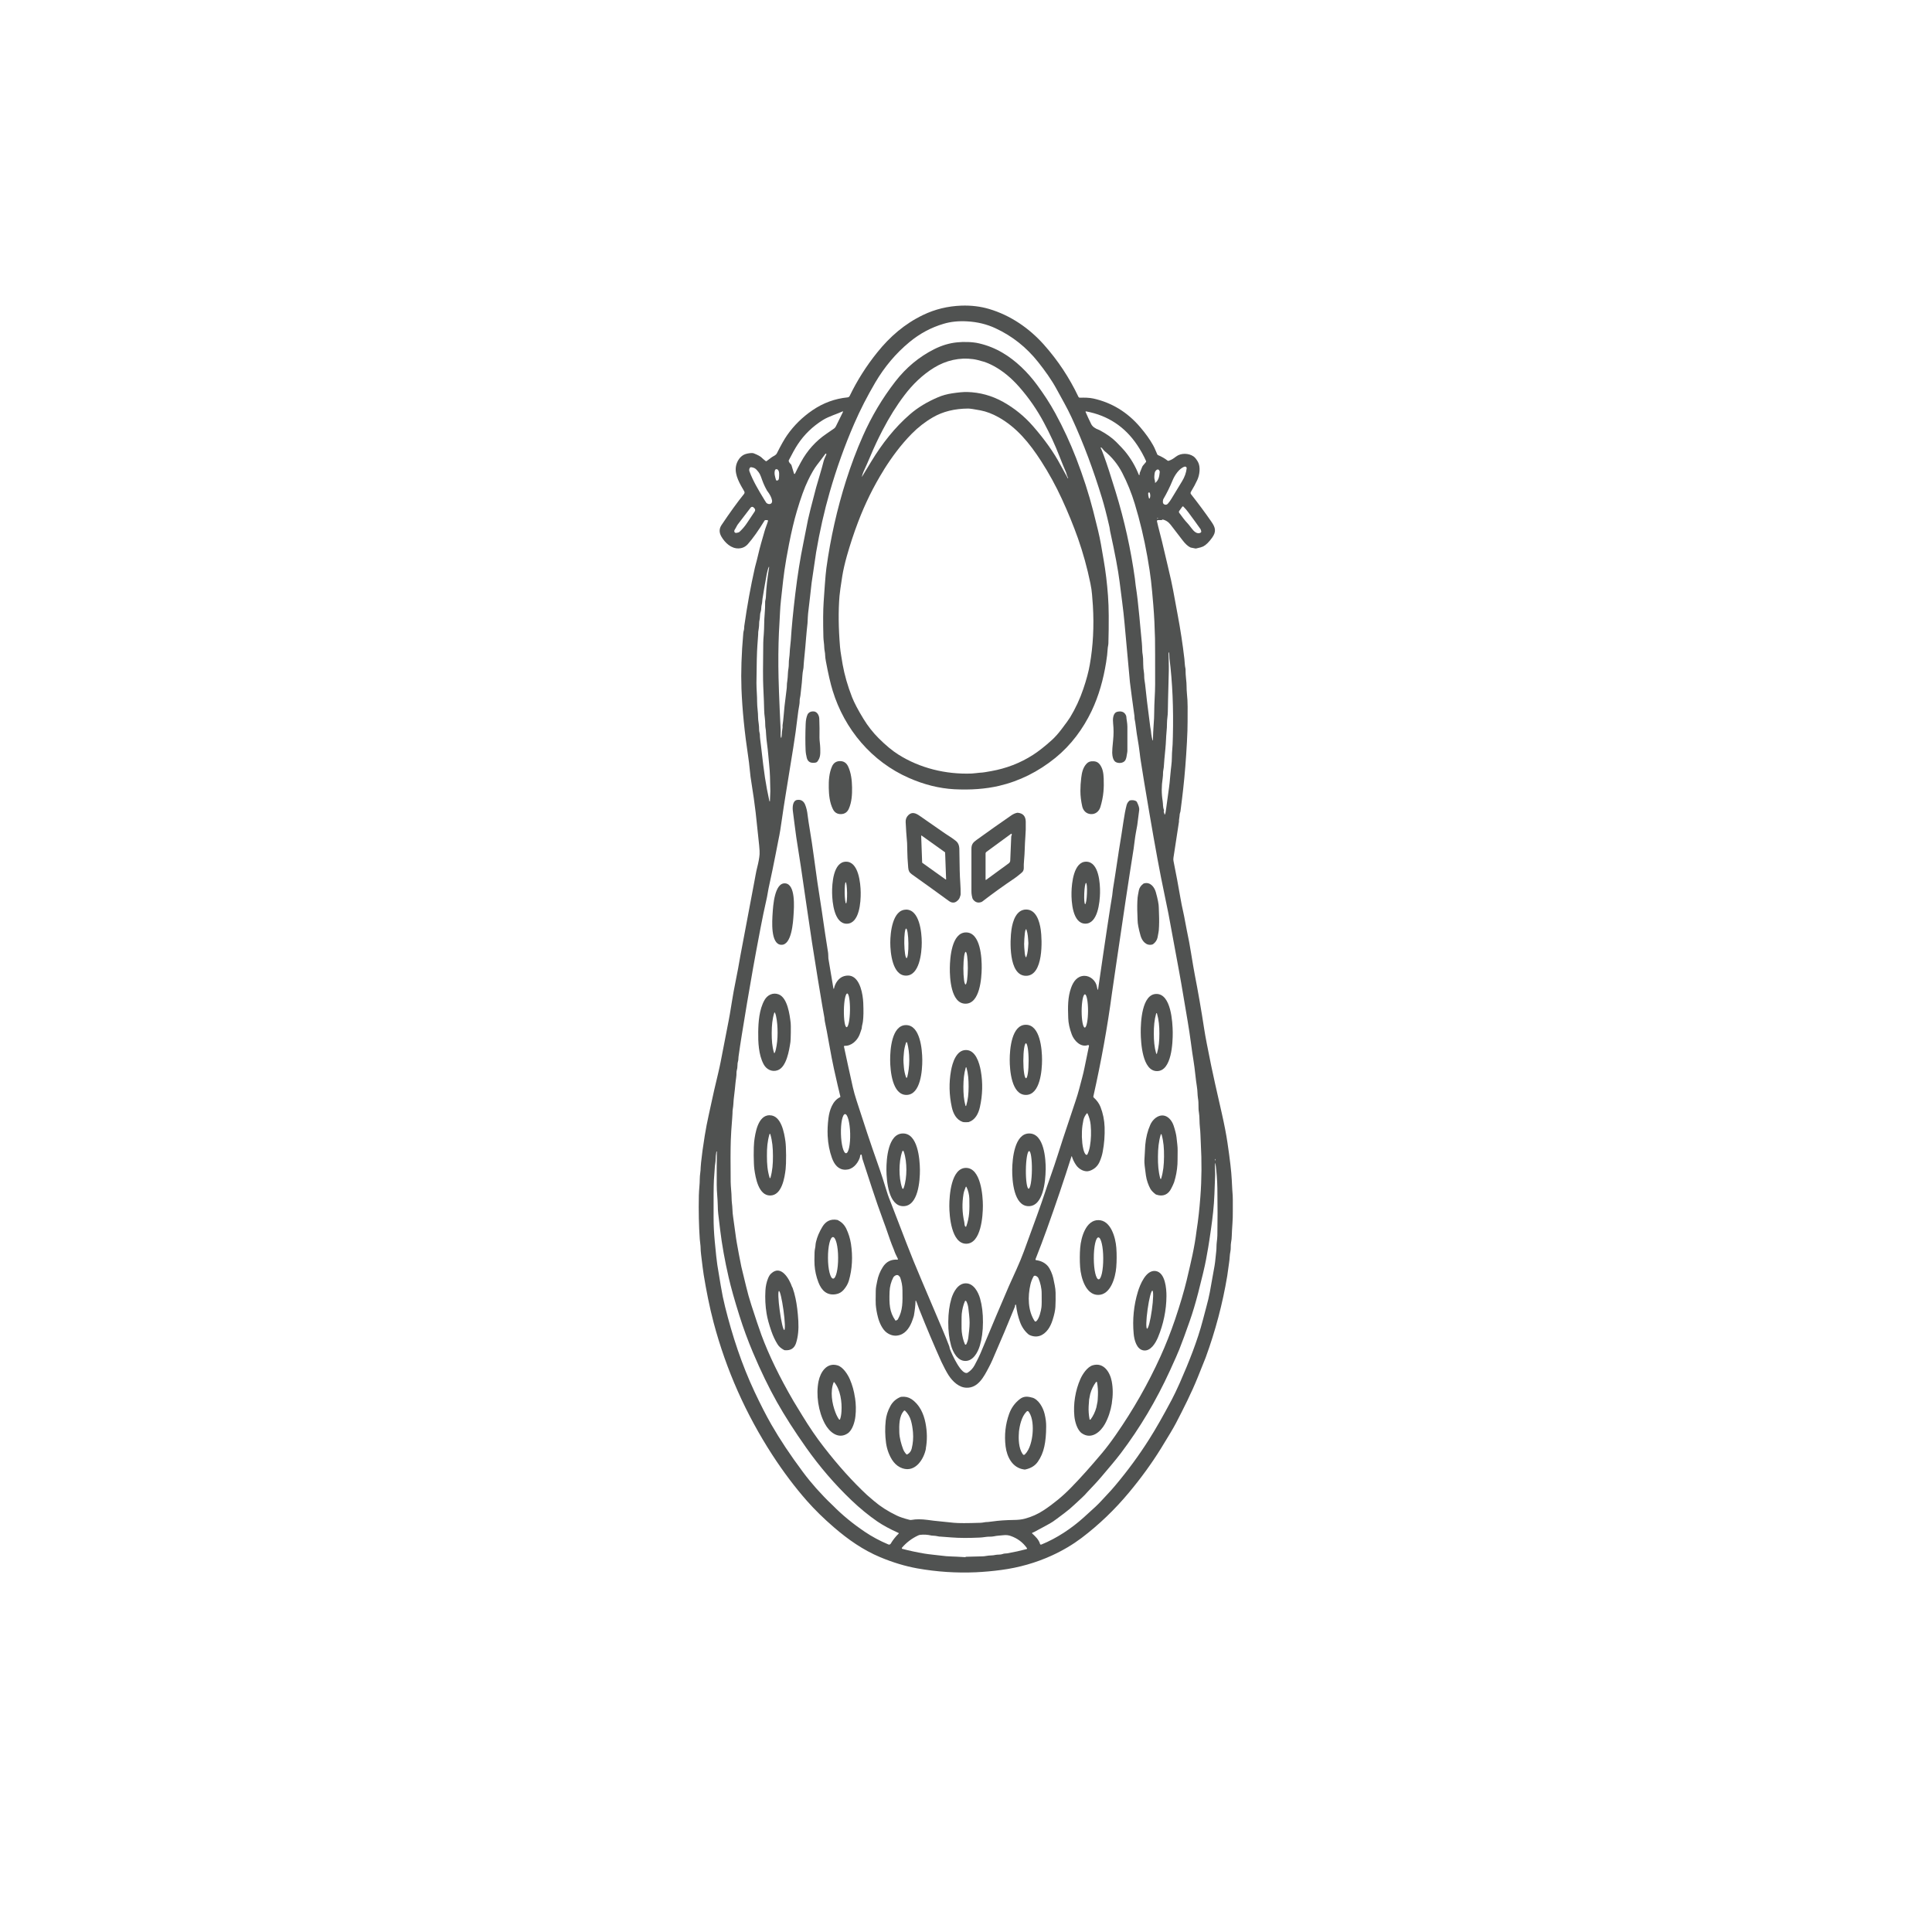<?xml version="1.0" encoding="UTF-8"?>
<svg id="Layer_2" data-name="Layer 2" xmlns="http://www.w3.org/2000/svg" viewBox="0 0 295.22 295.22">
  <defs>
    <style>
      .cls-1 {
        fill: #fff;
      }

      .cls-2 {
        opacity: .7;
      }

      .cls-3 {
        fill: #060807;
      }
    </style>
  </defs>
  <g id="Layer_1-2" data-name="Layer 1">
    <rect class="cls-1" width="295.22" height="295.22"/>
    <g class="cls-2">
      <path class="cls-3" d="M177.65,79.47h-.71c-.08,0-.15.07-.15.15,0,.01,0,.02,0,.03.23,1.05.53,2.09.76,3.05.26,1.11.55,2.32.86,3.64.43,1.78.71,3.08.86,3.9.23,1.26.46,2.48.68,3.68.42,2.24.77,4.5,1.03,6.76.06.52.05.98.16,1.46.02.07.03.15.02.22,0,.33.02.96.08,1.4.11.77.05,1.52.13,2.24.15,1.31.1,2.63.1,4.25,0,.85-.03,1.9-.1,3.15-.14,2.61-.33,4.99-.57,7.14-.1.93-.24,2.05-.41,3.37-.02.19-.12.39-.13.57,0,.22-.13.92-.11.97.01.02.02.04.01.07l-.85,5.55c-.03.17-.02.34.01.51.38,1.87.73,3.74,1.05,5.6.13.75.27,1.47.43,2.15.21.92.37,1.96.56,2.87.26,1.22.47,2.34.63,3.37.25,1.56.45,2.69.58,3.38.5,2.56.99,5.35,1.45,8.36.15,1,.51,2.84,1.06,5.54.23,1.15.78,3.6,1.64,7.37.36,1.6.65,3.07.85,4.43.37,2.49.59,4.37.65,5.63.04.77.07,1.27.08,1.51.06.72.09,1.23.08,1.51,0,.86,0,1.47,0,1.82.03,1.2-.13,2.59-.16,3.74,0,.3-.04.64-.11,1.02-.08.44,0,.92-.1,1.37-.12.52-.09,1.08-.2,1.72-.02.14-.07.47-.14,1-.07.52-.11.85-.14,1-.71,4.26-1.81,8.41-3.3,12.48-.05.13-.44,1.12-1.19,2.97-.96,2.39-2.22,4.88-3.35,7.05-.37.71-1.14,2-2.3,3.88-1.39,2.24-3.01,4.48-4.87,6.71-2.17,2.61-4.58,4.92-7.24,6.94-1.34,1.01-2.85,1.91-4.55,2.69-2.43,1.11-5.02,1.85-7.75,2.21-1.33.18-2.62.29-3.85.35-2.97.13-5.95-.06-8.94-.59-1.84-.33-3.74-.9-5.68-1.71-2.63-1.1-4.91-2.7-7.07-4.56-1.57-1.35-2.93-2.69-4.1-4.01-1.86-2.11-3.63-4.46-5.32-7.06-4.07-6.28-7.06-13.02-8.97-20.21-.64-2.41-1.14-5-1.52-7.32-.08-.49-.21-1.5-.39-3.02-.06-.47-.08-.81-.08-1.04,0-.42-.09-.84-.13-1.39-.14-2.01-.19-4.23-.14-6.66.02-.92.15-1.81.14-2.52,0-.66.14-1.15.14-1.81,0-.12.02-.36.06-.72.11-1.07.29-2.43.56-4.09.18-1.1.38-2.15.6-3.12.1-.45.23-1.05.39-1.79.25-1.19.6-2.73,1.06-4.63.16-.69.29-1.27.38-1.74.73-3.78,1.14-5.89,1.23-6.33.08-.36.24-1.32.49-2.87.17-1.05.34-2.01.52-2.87.31-1.53.57-2.93.78-4.18.05-.29.76-4.07,2.14-11.34.06-.32.12-.66.19-1.03.07-.38.14-.72.22-1.03.21-.82.34-1.51.38-2.08.02-.27,0-.74-.07-1.4-.08-.77-.26-2.43-.53-4.98-.11-1.02-.37-2.84-.78-5.44-.03-.19-.08-.68-.16-1.47-.04-.44-.1-.93-.18-1.47-.58-3.85-.93-7.37-1.05-10.55-.09-2.48,0-5.31.28-8.47.01-.14.04-.29.09-.46.06-.22.03-.37.06-.62.44-3.13.98-6.07,1.6-8.83.03-.12.05-.23.08-.33.16-.59.31-1.17.44-1.73.29-1.28.62-2.33.99-3.64.15-.53.37-1.02.51-1.51.02-.07-.02-.14-.09-.16-.01,0-.02,0-.04,0h-.25c-.06,0-.12.03-.15.09-.91,1.49-1.76,2.69-2.55,3.59-.37.41-.83.63-1.4.65-1.12.04-2.07-.83-2.64-1.81-.36-.62-.35-1.21.03-1.77,1.26-1.88,2.4-3.46,3.43-4.74.1-.12.11-.28.03-.41-.62-1.07-1.47-2.43-1.27-3.76.12-.8.66-1.68,1.48-1.93.37-.11.72-.16,1.03-.15.08,0,.16.02.24.05.59.23.98.45,1.17.63.15.15.36.33.63.54.04.03.11.04.15,0,.26-.19.52-.39.79-.59.2-.15.62-.28.77-.59.63-1.26,1.16-2.19,1.58-2.79,1.04-1.48,2.32-2.74,3.87-3.8,1.63-1.11,3.42-1.77,5.36-1.96.13-.01.25-.09.31-.21,1.15-2.38,2.56-4.6,4.21-6.65,1.94-2.42,4.2-4.38,7.01-5.73,1.82-.88,3.77-1.35,5.86-1.43,1.5-.05,2.92.12,4.26.52,3.25.97,6.1,2.93,8.33,5.43,2.15,2.41,3.91,5.07,5.29,7.98.04.09.13.14.23.14.71-.02,1.4-.02,2.08.13,2.8.63,5.18,2.08,7.13,4.37.82.96,1.48,1.88,1.97,2.76.15.26.26.51.35.73.04.11.14.34.29.67.02.05.06.09.11.11.55.23,1.04.51,1.46.84.05.04.11.05.17.03.44-.16.64-.27,1.12-.64.77-.59,1.94-.53,2.66-.04.23.15.45.43.68.82.44.78.28,2-.09,2.8-.24.53-.57,1.14-.98,1.82-.06.11-.06.24.02.34,1.11,1.41,2.16,2.82,3.14,4.24.61.88.75,1.49.09,2.41-.48.67-.94,1.12-1.37,1.34-.19.09-.54.2-1.08.31-.03,0-.07,0-.1,0l-.66-.13s-.09-.02-.13-.04c-.38-.19-.77-.55-1.18-1.09-.44-.59-1.05-1.38-1.82-2.37-.35-.45-.78-.72-1.29-.81-.02,0-.03.01-.04.03,0,.01,0,.02.02.03l.07.03s.02.03.01.05c0,.01-.02.02-.03.02ZM122.52,104.36c-.09.81-.16,1.44-.21,1.91-.03.29-.14.58-.12.89,0,.16-.01.38-.07.67-.09.47-.17,1.01-.24,1.63-.19,1.63-.41,3.22-.66,4.76-.38,2.39-.77,4.78-1.16,7.17-.23,1.42-.41,2.58-.53,3.45-.21,1.53-.4,2.68-.57,3.45-.05.22-.18.91-.41,2.1-.29,1.51-.66,3.3-1.11,5.36-.03.13-.08.41-.15.83-.05.33-.11.6-.16.83-.34,1.5-.64,2.94-.9,4.31-.52,2.74-.91,4.8-1.15,6.18-.67,3.79-1.25,7.23-1.74,10.31-.16.97-.32,2.06-.49,3.26-.04.26,0,.51-.09.75-.04.12-.07.31-.07.57,0,.29-.04.56-.11.79-.03.1-.04.2-.04.3.02.57-.11,1.08-.16,1.67-.03.4-.12,1.22-.27,2.47-.02.18-.04.42-.05.72-.02.48-.15.88-.13,1.38,0,.07-.01.29-.04.67-.12,1.51-.2,2.66-.22,3.44-.05,1.39-.05,3.51-.02,6.37.01.82.14,1.7.14,2.42,0,.67.11,1.1.13,1.78,0,.33.05.78.13,1.34.18,1.29.28,2.04.31,2.24.07.58.15,1.07.22,1.49.2,1.09.44,2.48.7,3.69,0,.03.24,1,.71,2.93.24,1.01.51,1.98.81,2.9.66,2.05,1.18,3.59,1.55,4.61,1.13,3.05,2.76,6.42,4.9,10.1.02.03.47.77,1.36,2.23,1.07,1.75,2.15,3.34,3.25,4.75,2.22,2.87,4.43,5.32,6.63,7.37.03.03.39.34,1.07.92.97.83,2.12,1.57,3.48,2.22.43.21,1.08.43,1.94.65.1.03.21.03.31.01.7-.13,1.52-.12,2.44,0,.6.09,1.16.15,1.68.2.64.06,1.42.14,2.34.24.68.07,2.05.07,4.1,0,.41-.02.68-.13,1.1-.12.1,0,.35-.03.76-.09.91-.13,1.95-.2,3.12-.22.72,0,1.32-.07,1.78-.2,1.02-.27,1.99-.7,2.89-1.3,1.51-1,2.89-2.14,4.13-3.41,1.47-1.5,3.06-3.28,4.78-5.33.66-.79,1.35-1.7,2.08-2.75,2.66-3.82,4.93-7.81,6.82-11.96.82-1.8,1.57-3.71,2.26-5.73.76-2.26,1.34-4.23,1.75-5.91.38-1.59.67-2.87.88-3.84.28-1.32.49-2.55.63-3.7.02-.14.08-.57.19-1.31.03-.17.08-.61.16-1.32.08-.7.16-1.57.24-2.61.21-2.71.22-5.43.07-8.14-.06-1.14-.05-1.71-.14-2.49-.09-.76-.03-1.58-.15-2.28-.13-.76,0-1.34-.14-2.12-.09-.54-.06-1.18-.17-1.82-.18-1.05-.31-2.75-.51-3.92-.12-.73-.27-1.74-.44-3.04-.11-.87-.27-1.88-.46-3.03-.33-1.96-.55-3.26-.66-3.9-.2-1.22-.43-2.52-.68-3.89-.51-2.75-1.04-5.64-1.6-8.66-.1-.54-.32-1.61-.66-3.21-.6-2.81-1.36-6.92-2.28-12.33-.61-3.59-1.04-6.18-1.28-7.76-.06-.39-.12-.79-.16-1.19-.06-.5-.11-.9-.16-1.19-.21-1.19-.39-2.38-.53-3.55-.03-.25-.12-.47-.11-.75,0-.14-.02-.33-.06-.56-.02-.1-.13-.93-.34-2.48-.1-.77-.2-1.54-.3-2.32-.04-.36-.32-3.39-.83-9.07-.09-.98-.2-2.03-.35-3.15-.12-.89-.25-1.94-.4-3.14-.22-1.77-.71-4.36-1.46-7.78-.02-.07-.03-.17-.04-.28-.01-.12-.05-.32-.12-.61-.39-1.7-.75-3.07-1.07-4.12-1.28-4.19-2.78-8.28-4.63-12.28-.73-1.58-1.5-2.88-2.33-4.41-.76-1.4-1.77-2.8-2.81-4.11-1.79-2.25-3.96-3.97-6.51-5.15-1.31-.61-2.74-.96-4.29-1.05-1.32-.08-2.53.04-3.63.37-1.91.56-3.66,1.5-5.25,2.82-2.04,1.69-3.77,3.74-5.18,6.13-1.24,2.11-2.33,4.23-3.25,6.36-1.43,3.29-2.67,6.75-3.72,10.39-.83,2.88-1.53,5.97-2.09,9.26-.02.1-.03.17-.03.21-.43,2.9-.65,4.37-.65,4.4-.08.62-.16,1.33-.24,2.13-.07.64-.15,1.35-.25,2.13-.04.3-.07.62-.09.97-.03.62-.05.94-.05.97-.08.68-.15,1.44-.22,2.26-.09,1.08-.15,1.83-.2,2.26-.11,1.12-.17,1.75-.17,1.9,0,.24-.03.5-.09.77-.04.17-.07.42-.1.77-.06.74-.09,1.12-.09,1.16ZM128.76,62.86c-.87.41-2.07.74-3,1.31-1.59.99-2.88,2.24-3.88,3.76-.38.58-.82,1.37-1.34,2.39-.03.05-.03.12-.01.17.05.15.16.31.34.48.03.03.06.07.07.11l.39,1.29s.06.07.1.05c.02,0,.04-.02.05-.04.24-.51.54-1.1.91-1.77.97-1.78,2.26-3.21,3.87-4.31.09-.06.49-.33,1.19-.82.11-.08.2-.18.26-.3l1.11-2.25s0-.06-.02-.07c-.02,0-.03,0-.05,0ZM174.14,72.55s.02-.08,0-.16c0-.05,0-.09.02-.13l.39-.96s.05-.09.08-.13l.48-.57s.04-.09.02-.14c-.37-.84-.82-1.64-1.33-2.41-1.89-2.84-4.51-4.57-7.85-5.19-.03,0-.06.02-.07.05,0,.01,0,.02,0,.03.27.63.56,1.25.86,1.86.19.38.58.67,1.18.89.04.02.08.03.12.05,1.06.57,1.9,1.17,2.52,1.79.68.69,1.11,1.15,1.3,1.38.93,1.12,1.64,2.33,2.15,3.63.01.04.05.05.09.04.01,0,.03-.01.03-.03ZM176.17,113.12c.03-.93.06-1.66.1-2.17.07-.88.1-1.6.1-2.17,0-1.43.14-2.85.14-4.19,0-3.82,0-6.16-.02-7.02-.04-1.73-.12-3.44-.26-5.12-.12-1.49-.24-2.73-.35-3.71-.1-.91-.29-2.14-.56-3.69-.5-2.82-1.14-5.5-1.92-8.06-.5-1.65-1.14-3.23-1.91-4.72-.68-1.32-1.58-2.43-2.69-3.33-.19-.15-.39-.52-.55-.57-.03,0-.05,0-.06.03,0,.01,0,.03,0,.04.09.14.25.55.5,1.23.44,1.19,1.03,3.01,1.78,5.46,1.35,4.39,2.33,8.83,2.95,13.31.06.43.08.82.13,1.11.11.69.2,1.38.28,2.06.23,2.16.36,3.42.38,3.78.09,1.05.18,2.01.27,2.86.07.66.02,1.31.14,1.87.04.21.07.67.07,1.4,0,.39.04.81.11,1.24.06.36.02.8.08,1.13.04.23.07.46.1.68.14,1.42.39,3.52.76,6.32.02.11.03.19.03.22.07.35.12.7.15,1.07.03.26.1.6.19.94,0,.02.02.03.03.02s.03-.02.02-.03h0ZM119.38,112.75c.03-.07.05-.17.06-.31.02-.42.07-.85.14-1.27.02-.12-.02-.26,0-.35.14-.87.2-2.02.3-2.92.19-1.58.29-2.43.31-2.53.07-.4.02-.86.11-1.29.02-.09.04-.28.06-.55.04-.52.03-.89.12-1.38.09-.48.02-1.03.11-1.56.1-.63.08-1.25.16-1.83.04-.33.07-.63.09-.9.12-1.95.35-4.33.69-7.16.34-2.82.75-5.39,1.23-7.72.24-1.19.48-2.38.71-3.59.1-.5.51-2.14,1.24-4.9.07-.26.27-.94.6-2.05.19-.63.38-1.31.57-2.06.04-.15.17-.46.39-.93.02-.05,0-.1-.04-.13h0s-.08-.01-.1.02c-.46.63-.89,1.2-1.29,1.71-.39.5-.85,1.28-1.37,2.36-.55,1.13-1.11,2.69-1.7,4.68-.43,1.45-.83,3.15-1.21,5.09-.3,1.54-.53,2.86-.69,3.97-.09.56-.27,2.1-.54,4.62-.13,1.15-.14,2.11-.22,3.37-.13,1.99-.19,4.21-.17,6.67.01,2.02.13,5.27.35,9.73.02.4-.07.89.06,1.2,0,.02.03.03.05.02,0,0,.02,0,.02-.02ZM177.99,77.11c.18.04.34,0,.47-.15.21-.24.4-.5.56-.78.7-1.16,1.24-2.04,1.61-2.65.39-.64.63-1.3.7-1.97.01-.13-.08-.24-.21-.26-.03,0-.06,0-.09,0-.84.25-1.55,1.35-1.86,2.12-.4.98-.87,1.93-1.4,2.84-.02.04-.04.08-.05.13-.08.41.01.65.27.71ZM114.6,71.46c-.13.19-.15.39-.07.59.54,1.43,1.28,2.7,2.29,4.35.17.28.27.43.29.45.4.34.97.18.86-.4-.08-.43-.32-.9-.72-1.42-.03-.04-.06-.08-.08-.12-.43-.79-.57-1.16-.9-2.09-.1-.28-.22-.5-.36-.68-.38-.47-.53-.67-1.15-.75-.06,0-.11.02-.15.07ZM118.68,73.43c.22.02.33-.11.35-.39.03-.44.11-1.07-.22-1.3-.12-.08-.27-.06-.35.04-.01.01-.02.03-.03.05-.18.5.01,1.03.15,1.52.01.04.05.07.09.08ZM176.48,73.72s.02.05.04.05c.01,0,.02,0,.03,0,.51-.41.59-.96.66-1.61,0-.04,0-.08,0-.11-.02-.07-.06-.15-.12-.23-.07-.1-.23-.11-.35-.02-.18.13-.28.31-.31.56-.05.41-.08.7.03,1.03.04.11.04.22.03.34ZM175.44,75.39c0,.25.05.5.12.73.01.04.05.06.09.05.02,0,.04-.02.05-.05.09-.25.09-.51,0-.78-.02-.07-.09-.11-.16-.09-.06.02-.09.07-.09.13ZM183.55,81.15l-.08-.25s-.01-.03-.02-.04c-.56-.79-1.17-1.64-1.85-2.55-.23-.31-.48-.61-.76-.89-.05-.05-.13-.05-.18,0,0,0-.01.01-.01.02l-.46.64c-.06.08-.06.19,0,.28.52.69.8,1.11,1.3,1.63.1.1.3.36.6.75.28.37.8.97,1.37.65.08-.04.11-.14.09-.22ZM112.37,81.41c.1.04.26.02.49-.06.05-.02.09-.04.13-.07.43-.4.82-.85,1.15-1.35.73-1.1,1.13-1.69,1.18-1.77.11-.15.09-.36-.04-.49l-.14-.14c-.11-.11-.29-.11-.4,0,0,0-.02.02-.03.03l-1.99,2.6c-.04.06-.08.11-.11.18-.13.26-.25.46-.35.62-.1.15-.07.35.06.44.01,0,.03.02.05.02ZM176.95,79.16s-.08-.03-.11,0c0,0-.01.01-.01.02,0,.02,0,.04.01.05.03.03.06.03.09-.02.02-.03.03-.05.02-.06ZM117.47,86.64c-.14.33-.24.72-.32,1.15-.23,1.27-.45,2.51-.64,3.73-.05.33-.03.6-.11.85-.11.36-.04.8-.17,1.14-.14.38-.07.87-.18,1.3-.02.09-.04.19-.04.28-.01.45-.03.77-.07.96-.07.36-.1.67-.09.95,0,.05-.04.6-.12,1.67-.07.95-.12,2.85-.14,5.7,0,.96.11,2,.1,2.86,0,.87.16,1.61.15,2.43,0,.17.03.49.1.95.03.22.06.54.06.95,0,.2.1.51.11.65,0,.57.09.98.17,1.72.26,2.3.46,3.93.61,4.88.18,1.19.41,2.39.68,3.61,0,.02.03.03.05.03.02,0,.03-.02.03-.03l.06-1.49s0-.06,0-.09c0-.14-.02-.86-.05-2.17-.02-.58-.06-1.21-.13-1.89-.13-1.24-.17-2.03-.31-3.03-.08-.6-.13-1.09-.15-1.46-.02-.57-.06-.95-.11-1.15-.01-.06-.02-.13-.02-.19-.01-.57-.03-.98-.07-1.24-.06-.42-.09-.81-.1-1.18-.01-.72-.06-1.95-.14-3.67-.05-1.02-.05-3.22,0-6.59,0-.32.03-.78.08-1.37.09-1.09.03-1.93.14-3.14.05-.51.07-1.1.07-1.78,0-.07,0-.13.02-.19.05-.19.08-.36.09-.53.05-1.36.22-2.89.5-4.6,0-.02,0-.04-.03-.04-.02,0-.03,0-.04.02ZM177.84,124.15c.06.01.09.09.08.25,0,.03.02.05.05.05.01,0,.03,0,.04-.01.04-.04.09-.2.13-.5.31-2.27.48-3.48.5-3.64.05-.34.11-.89.17-1.64.08-.82.13-1.37.17-1.64.13-.94.06-1.7.15-2.54.04-.36.07-.99.09-1.91.11-4.34-.06-8.33-.52-11.96-.02-.18-.03-.39-.03-.64,0-.1-.02-.19-.05-.27,0-.02-.03-.02-.04-.02-.01,0-.02.02-.02.03,0,.92.06,2.03.04,2.78-.1,3.62-.15,5.71-.15,6.25,0,.59-.13,1.18-.13,1.78,0,.42-.02.86-.07,1.33-.08.81-.08,1.64-.17,2.52-.12,1.22-.21,2.19-.25,2.89-.02.26-.11.53-.11.81,0,.29-.02.58-.06.86-.18,1.18-.19,2.33,0,3.47.07.48.03.95.18,1.33.03.07.03.13.02.18-.03.13-.04.2-.03.22,0,0,.02.01.03.02ZM137.31,234.25c-1.31-.59-2.4-1.18-3.26-1.77-1.25-.86-2.68-2.02-3.93-3.22-2.56-2.44-4.86-5.12-6.92-8.03-1.79-2.53-3.28-4.86-4.48-6.99-1.26-2.24-2.48-4.76-3.67-7.58-.77-1.83-1.47-3.72-2.08-5.67-.73-2.33-1.28-4.27-1.63-5.81-.59-2.56-1.02-4.98-1.3-7.27-.08-.68-.18-1.49-.29-2.44-.04-.37-.07-.79-.07-1.26-.02-1.09-.16-2.08-.16-3.15-.01-1.84,0-3.53.02-5.09,0,0,0-.02-.01-.02-.02-.01-.04,0-.06.01,0,0,0,0,0,.01-.08.47-.12.88-.12,1.21,0,.37-.08.68-.11,1.01-.09,1.13-.14,1.84-.15,2.13-.05.96-.06,2.88-.05,5.76,0,1.15.06,2.36.18,3.61.17,1.82.3,3.02.39,3.59.07.42.24,1.49.53,3.2.18,1.11.4,2.17.65,3.17,1.12,4.49,2.54,8.82,4.5,13,.93,1.98,1.8,3.67,2.59,5.05,1.31,2.28,2.91,4.68,4.79,7.2.68.92,1.37,1.75,2.04,2.51.88.98,1.65,1.78,2.33,2.42.11.1.2.19.27.26,1.4,1.42,3.01,2.74,4.83,3.97,1.08.73,2.28,1.38,3.61,1.94.13.06.28,0,.35-.11.33-.56.74-1.08,1.22-1.55.03-.02.03-.07,0-.09,0,0-.01-.01-.02-.01ZM185.63,177.14s0,.06.02.15c0,.02.02.03.03.03.02,0,.03-.02.03-.03,0-.08,0-.14-.01-.16,0-.02-.03-.03-.05-.02-.01,0-.02.02-.02.03ZM185.68,177.78c-.08.57.02,1.14,0,1.74-.01.33-.05,1.31-.11,2.94-.07,1.87-.27,3.56-.52,5.33-.2,1.38-.34,2.32-.43,2.83-.19,1.09-.31,1.72-.34,1.9-.19,1.02-.59,2.69-1.19,5.03-.4,1.54-.83,3-1.31,4.36-.6,1.71-1.12,3.14-1.57,4.27-.2.52-.68,1.6-1.43,3.24-2.08,4.55-4.59,8.77-7.52,12.65-.87,1.14-1.64,2.02-2.87,3.48-.43.51-.8.92-1.08,1.22-.65.68-1.02,1.08-1.12,1.19-.59.7-1.14,1.13-1.99,1.94-.47.45-1,.9-1.59,1.34-.92.69-1.49,1.12-1.72,1.27-.29.2-1.26.74-2.91,1.61-.06.03-.13.06-.21.08-.05.01-.07.06-.06.1,0,.02.01.03.03.04.51.47,1,.94,1.18,1.58.02.08.1.12.18.1,0,0,0,0,.01,0,2.39-.97,4.62-2.47,6.47-4.13.53-.47,1.12-1.02,1.8-1.64.67-.62,1.19-1.23,1.76-1.83.45-.47.87-.94,1.27-1.42,1.92-2.28,3.64-4.63,5.18-7.06,1.03-1.62,2.18-3.65,3.47-6.08.36-.68.76-1.53,1.21-2.53,1.41-3.2,2.72-6.49,3.54-9.64.32-1.22.5-1.93.56-2.12.19-.69.36-1.4.5-2.13.15-.78.39-2.12.72-4.02.14-.81.15-1.41.26-2.24.05-.39.02-.94.08-1.38.05-.36.08-.7.09-1.03.04-2.14.04-4.54,0-7.21-.02-1.23-.12-2.5-.29-3.8,0,0-.01-.01-.02-.01,0,0,0,0-.01.01ZM137.82,236.51s-.03.1.01.14c.01.01.03.02.04.02,1.1.29,2.22.53,3.35.72.83.14,1.59.19,2.43.3.66.09,1.27.14,1.83.15.28,0,.93.04,1.95.1.03,0,.06,0,.08-.01.07-.03.13-.05.18-.05.93-.02,1.72-.04,2.37-.06.24,0,.47-.03.67-.07.5-.1.88-.03,1.43-.16.27-.06.74,0,1.06-.13.24-.1.46-.06.69-.1,1.03-.18,2.01-.4,2.96-.65.05-.01.08-.07.07-.12,0-.01,0-.02-.02-.03-.62-.88-1.45-1.5-2.49-1.86-.34-.12-.68-.15-1.02-.12-.52.06-1.14.08-1.49.17-.43.1-.85.03-1.28.1-.38.06-.7.09-.96.1-1.69.08-3.11.07-4.26-.02-1.06-.09-1.63-.13-1.73-.13-.1,0-.2,0-.29-.03-.29-.07-.61-.11-.94-.12-.06,0-.12,0-.17-.02-.57-.13-1.12-.16-1.66-.1-.11.01-.22.04-.32.09-.96.44-1.79,1.07-2.49,1.88Z"/>
      <path class="cls-3" d="M166.81,108.63c-1.32,2.76-3.15,5.23-5.55,7.18-2.62,2.12-5.49,3.55-8.63,4.28-2.04.47-4.32.64-6.83.51-2.28-.13-4.59-.7-6.92-1.73-5.66-2.48-9.83-7.42-11.64-13.32-.35-1.14-.69-2.63-1.03-4.46-.08-.42-.12-.73-.12-.93,0-.47-.13-.78-.14-1.25-.01-.52-.12-1.06-.13-1.57-.06-2.32-.05-4.11.04-5.38.05-.8.11-1.66.18-2.59.08-1.12.16-1.98.24-2.58.63-4.57,1.63-9.01,3-13.34.75-2.36,1.6-4.64,2.57-6.82,1.32-2.99,2.97-5.76,4.95-8.32,1.66-2.14,3.64-3.79,5.95-4.95,1.17-.59,2.35-.94,3.53-1.05.9-.09,2.3-.09,3.33.16,1.29.3,2.47.78,3.56,1.42,2.07,1.21,3.89,3.01,5.3,4.93,1.07,1.46,1.92,2.74,2.8,4.35,1.2,2.2,2.26,4.49,3.18,6.86,1.07,2.78,1.93,5.44,2.58,7.98.29,1.15.54,2.15.75,3.01.38,1.58.54,2.66.86,4.52.31,1.77.53,3.61.67,5.52.07.91.1,1.92.11,3.02,0,1.4,0,2.8-.05,4.21,0,.26-.1.58-.11.84-.03.6-.11,1.3-.24,2.09-.41,2.55-1.1,5.08-2.22,7.43ZM131.73,72.83c.3-.51.78-1.3,1.44-2.37,1.63-2.68,3.55-5.14,5.9-7.17,1.18-1.02,2.6-1.88,4.27-2.59.65-.28,1.38-.48,2.18-.6.93-.14,1.68-.21,2.26-.2,1.94.05,3.77.55,5.5,1.51,1.72.96,3.24,2.19,4.56,3.7,1.79,2.05,3.2,4.03,4.22,5.96.21.39.58,1.06,1.11,2.02,0,0,.02.01.03,0,0,0,0,0,0,0,0,0,.01-.02.02-.04,0,0,0-.02-.02-.05-.11-.2-.2-.43-.26-.69,0-.03-.02-.07-.03-.1-.32-.72-.66-1.57-1.04-2.54-.64-1.65-1.42-3.35-2.36-5.1-1.04-1.95-2.28-3.75-3.73-5.4-1.22-1.4-2.53-2.48-3.93-3.24-.56-.3-1.07-.52-1.53-.66-.69-.21-1.23-.34-1.62-.39-2.06-.29-4.15.19-5.96,1.3-1.77,1.08-3.31,2.59-4.51,4.18-1.23,1.61-2.34,3.4-3.36,5.36-.7,1.35-1.3,2.62-1.8,3.82-.37.87-.74,1.72-1.12,2.54-.1.22-.18.47-.25.76,0,0,0,.02.01.02,0,0,.02,0,.02,0ZM135.05,71.81c-1.57,2.52-2.89,5.2-3.96,8.04-.63,1.66-1.19,3.37-1.69,5.13-.31,1.11-.54,2.11-.69,3.02-.24,1.5-.38,2.52-.43,3.07-.19,2.29-.16,4.88.08,7.77.03.38.09.83.18,1.35.12.73.19,1.18.22,1.34.29,1.62.77,3.28,1.43,4.98.34.86.92,1.98,1.75,3.33.67,1.1,1.45,2.09,2.32,2.96,1.08,1.08,2.08,1.91,3,2.49,3.31,2.1,7.29,3.06,11.23,2.91.46-.02.84-.1,1.17-.12.6-.02,1.11-.13,1.8-.25,2.31-.41,4.43-1.23,6.36-2.46.83-.53,1.79-1.28,2.87-2.25.5-.45,1-1.01,1.51-1.68.7-.92,1.14-1.53,1.32-1.83.82-1.35,1.5-2.81,2.02-4.35.47-1.38.8-2.61.99-3.71.5-2.82.66-5.83.47-9.01-.02-.37-.06-.93-.13-1.7-.04-.5-.12-1.07-.25-1.69-.49-2.4-1.13-4.69-1.9-6.89-.7-1.97-1.52-3.98-2.47-6.04-.92-2-1.97-3.91-3.14-5.73-1.82-2.83-3.79-5.2-6.52-6.73-.95-.53-1.87-.88-2.76-1.05-.99-.19-1.62-.28-1.89-.28-2.07.01-3.87.46-5.37,1.33-1.18.68-2.26,1.52-3.23,2.5-1.69,1.71-3.11,3.65-4.31,5.57Z"/>
      <path class="cls-3" d="M123.49,109.03c.2-.24.49-.35.86-.32.53.04.82.62.84,1.1.04,1.01.05,1.98.03,2.89,0,.5.11,1.07.12,1.67.02.87.03,1.38-.43,1.99-.16.21-.45.2-.72.2-.48-.01-.78-.27-.91-.76-.09-.37-.16-.75-.18-1.16-.05-1.12-.05-2.46.01-4.01.02-.6.12-1.09.3-1.48.02-.04.04-.08.07-.11Z"/>
      <path class="cls-3" d="M170.5,116.45c-.42-.23-.53-.92-.55-1.41-.01-.3.04-.94.14-1.93.09-.85.09-1.71,0-2.57-.06-.56-.08-1.64.69-1.79.64-.13,1.07.07,1.29.6.02.05.03.11.04.17.02.44.16.96.16,1.52,0,1.79.01,3,0,3.63,0,.13-.01.27-.04.4-.09.46-.09.85-.33,1.17-.31.41-1.02.42-1.4.21Z"/>
      <path class="cls-3" d="M128.33,116.3c.58-.01.99.26,1.25.78.47.98.6,2.13.62,3.23.02,1.11-.05,2.26-.49,3.26-.23.53-.63.82-1.21.83-.58.01-.99-.26-1.24-.78-.48-.98-.6-2.13-.62-3.23-.02-1.11.05-2.26.49-3.26.23-.53.63-.82,1.21-.83Z"/>
      <path class="cls-3" d="M167.04,116.32c.42.02.71.12.98.45.49.62.6,1.37.63,2.19.03.73.02,1.4-.04,2.04-.07.77-.23,1.54-.47,2.33-.2.64-.72,1.1-1.43,1.07s-1.19-.52-1.34-1.18c-.18-.8-.28-1.59-.28-2.36,0-.63.04-1.31.13-2.03.1-.81.27-1.55.81-2.13.29-.31.59-.39,1.01-.37Z"/>
      <path class="cls-3" d="M167.72,151.22s.03.03.05.02c.01,0,.02-.01.02-.03.61-4.2,1.07-7.37,1.4-9.52.39-2.6.65-4.21.76-4.84.06-.34.06-.69.11-.96.14-.81.42-2.64.85-5.5.02-.14.03-.22.03-.22.32-1.93.56-3.48.73-4.64.14-.97.3-1.8.48-2.5.07-.26.2-.48.41-.66.04-.04.09-.06.14-.07.32-.06.61-.03.87.1.06.03.11.08.15.14.27.54.39.94.36,1.2-.17,1.38-.27,2.16-.3,2.34-.11.59-.17.96-.2,1.1-.07.36-.13.77-.19,1.24-.07.59-.12,1-.16,1.24-.37,2.3-.78,4.98-1.24,8.02-.54,3.62-1.02,6.89-1.45,9.8-.38,2.58-.59,4.02-.63,4.31-.68,5.1-1.63,10.35-2.84,15.75-.01.06,0,.12.05.16.49.44.83.92,1.04,1.44.38.97.59,2,.63,3.09.04,1.26-.05,2.52-.29,3.77-.09.5-.25,1-.46,1.49-.3.7-.81,1.17-1.53,1.42-.76.26-1.65-.25-2.07-.87-.31-.45-.52-.89-.65-1.34,0-.02-.02-.03-.04-.02-.01,0-.02.01-.02.02-1.11,3.5-2.36,7.22-3.77,11.14-.52,1.46-1.1,2.98-1.72,4.55-.03.07,0,.15.08.17,0,0,.02,0,.03,0,.77.11,1.38.43,1.82.97.28.34.64,1.17.77,1.75.06.28.14.65.23,1.12.08.38.12.76.13,1.13.02.79,0,1.52-.03,2.18-.03.52-.17,1.19-.43,2-.19.59-.42,1.06-.69,1.43-.72.98-1.73,1.37-2.85.85-.05-.02-.09-.05-.14-.09-.59-.5-1.02-1.13-1.3-1.9-.3-.82-.5-1.68-.6-2.59,0-.03-.03-.06-.07-.05-.01,0-.03,0-.04.02-.04.04-.06.11-.05.2,0,.01,0,.03,0,.04-1.01,2.5-2.16,5.22-3.45,8.18-.16.37-.35.76-.58,1.19-.72,1.36-1.6,3.12-3.39,3.06-1.13-.03-2.09-.93-2.71-1.87-.31-.47-.81-1.42-1.12-2.09-1.13-2.52-2.27-5.21-3.41-8.08-.17-.43-.28-.86-.48-1.26,0-.02-.03-.02-.04-.02-.01,0-.02.02-.02.03-.02.71-.11,1.46-.25,2.27-.01.08-.09.3-.22.68-.33.97-.93,1.97-1.92,2.28-.7.22-1.37.1-2-.35-.7-.5-1.16-1.59-1.36-2.38-.17-.65-.28-1.29-.33-1.9-.02-.24-.02-.94,0-2.11,0-.52.12-.95.22-1.49.14-.74.42-1.46.86-2.15.52-.82,1.27-1.19,2.23-1.13.04,0,.08-.03.08-.07,0-.01,0-.03,0-.04l-.37-.76c-.04-.08-.08-.17-.11-.26-.07-.22-.22-.6-.44-1.13-.11-.27-.33-.88-.65-1.82-.21-.63-.43-1.23-.65-1.82-.61-1.64-1.19-3.33-1.76-5.06-.95-2.91-1.44-4.38-1.45-4.44-.02-.1-.06-.29-.11-.58,0-.05-.06-.09-.11-.08-.03,0-.05.02-.07.04-.08.14-.06.3-.11.44-.19.52-.46.94-.81,1.27-.39.37-.85.56-1.36.57-1.11.02-1.73-.81-2.08-1.78-.38-1.05-.6-2.18-.66-3.39-.04-.86,0-1.76.12-2.71.15-1.18.62-2.66,1.77-3.2.04-.02.06-.06.05-.11-.23-.92-.56-2.33-.98-4.23-.21-.97-.45-2.19-.71-3.65-.27-1.55-.5-2.76-.69-3.64-.05-.22-.03-.45-.08-.65-.07-.3-.39-2.2-.97-5.71-.61-3.69-1.19-7.47-1.74-11.32-.63-4.41-1.15-7.89-1.57-10.45-.05-.32-.14-.97-.26-1.96-.07-.6-.15-1.25-.25-1.96-.08-.57-.07-1.65.66-1.75.58-.08.98.17,1.21.73.19.46.32,1.02.39,1.69.05.44.18,1.27.38,2.49.16.93.35,2.2.57,3.82.31,2.28.49,3.56.53,3.83.2,1.31.44,2.83.7,4.57.06.37.11.7.14.97.19,1.35.45,3.07.78,5.14.06.35.03.64.06.97,0,.03,0,.05.01.08l.76,4.53s.03.04.05.04c.02,0,.03-.02.04-.04.15-.8.72-1.66,1.53-1.89.43-.12.81-.12,1.15,0,1.33.49,1.73,2.75,1.79,4.09.05,1.2.04,2.13-.05,2.81-.04.37-.16.66-.18,1,0,.04,0,.09-.02.13-.18.55-.29.87-.34.97-.36.86-1.25,1.7-2.25,1.64-.05,0-.1.04-.11.09,0,0,0,.02,0,.03.38,1.79.83,3.87,1.36,6.23.14.61.33,1.29.58,2.06,1.35,4.15,2.15,6.59,2.42,7.32.89,2.5,1.53,4.38,1.9,5.63.29.98.56,1.77.81,2.37,0,.02.11.28.31.8.6,1.55,1.33,3.44,2.19,5.68.64,1.67,1.41,3.55,2.3,5.64.64,1.5,1.72,4.05,3.24,7.63.31.73.64,1.54.98,2.44.01.03.02.06.02.08.03.15.06.28.11.41.22.59,1.77,4.12,2.71,3.52.44-.28.79-.66,1.05-1.15.45-.85.74-1.44.87-1.76,1.77-4.25,3.22-7.68,4.35-10.29.16-.38.56-1.26,1.19-2.63.41-.91.78-1.8,1.1-2.67,1.65-4.48,2.69-7.37,3.11-8.66.58-1.79,1.38-3.9,2.06-6.06.31-.99.58-1.82.8-2.49.8-2.41,1.45-4.35,1.94-5.82.43-1.27.65-2.22,1.01-3.57.13-.48.24-.96.34-1.45.46-2.22.69-3.34.69-3.35.01-.06-.03-.13-.09-.14-.02,0-.04,0-.06,0-1.11.4-2.12-.66-2.48-1.62-.34-.91-.52-1.75-.54-2.51-.06-1.66-.09-3.15.44-4.63.34-.94.93-1.8,2.02-1.82.92-.01,1.77.75,1.92,1.66.03.17.06.31.11.42ZM129.46,151.81c-.26,0-.49,1.15-.51,2.57s.16,2.58.42,2.58c.26,0,.49-1.15.51-2.57h0c.02-1.42-.16-2.58-.42-2.58ZM165.78,151.94c-.27,0-.49,1.14-.5,2.54,0,1.4.21,2.54.48,2.54h0c.27,0,.49-1.14.5-2.54,0-1.4-.21-2.54-.48-2.54h0ZM166.07,170.13c-.27.32-.44.66-.52,1.02-.24,1.09-.3,2.26-.17,3.51.05.49.22,1.54.56,1.78.07.05.17.03.22-.04,0,0,0-.02.01-.02.18-.37.3-.78.38-1.25.18-1.05.21-2.13.11-3.24-.06-.62-.22-1.2-.48-1.74-.02-.03-.05-.05-.09-.03,0,0-.02,0-.02.02ZM129.13,170.24c-.39.01-.67,1.36-.63,3.01.04,1.65.39,2.98.78,2.97h0c.39-.01.67-1.36.63-3.01-.04-1.65-.39-2.98-.78-2.97h0ZM136.93,201.78l.21-.12s.04-.03.06-.06c.78-1.39.72-2.67.7-4.45,0-.72-.14-1.33-.34-1.93-.02-.07-.1-.16-.23-.29-.27-.26-.71.05-.83.27-.35.67-.54,1.4-.57,2.18-.06,1.86-.03,3.07.88,4.38.03.04.08.05.13.03ZM158.11,201.87c.05.07.15.09.22.04,0,0,.01,0,.01-.01.48-.41.74-1.65.8-2.15.04-.33.05-1.05.03-2.16,0-.74-.21-1.62-.48-2.24-.08-.19-.23-.32-.45-.4-.13-.05-.26,0-.33.13-.21.4-.36.79-.45,1.18-.43,1.85-.4,4.02.64,5.61Z"/>
      <path class="cls-3" d="M148.7,137.46c-.09-.11-.15-.31-.2-.6-.04-.22-.06-.44-.06-.64,0-2.22,0-4.39,0-6.51,0-.67.23-.97.79-1.37,1.9-1.37,3.68-2.63,5.34-3.77.27-.18.55-.31.85-.37.05-.01.1-.01.15,0,.76.09,1.15.53,1.17,1.34.02.86,0,1.64-.06,2.34-.1,1.21-.08,2.42-.2,3.6-.04.41-.05.8-.04,1.18,0,.26-.1.51-.3.67-.39.33-.67.57-1.04.83-1.75,1.18-3.42,2.38-5,3.6-.04.03-.08.05-.12.07-.51.18-.93.07-1.26-.35ZM150.68,134.45l3.46-2.53c.14-.1.23-.26.23-.44.01-.37.06-1.57.15-3.62,0-.15.12-.25.08-.41,0-.03-.04-.06-.08-.05,0,0-.02,0-.02.01l-3.77,2.76c-.08.06-.13.15-.13.25v3.99s.02.05.05.05c.01,0,.02,0,.03-.01Z"/>
      <path class="cls-3" d="M146.6,137.26c-.07.2-.45.55-.68.62-.3.09-.6.03-.89-.18-1.68-1.23-3.59-2.6-5.72-4.12-.36-.26-.49-.53-.53-.99-.09-1.09-.14-1.94-.14-2.55,0-.88-.04-1.62-.11-2.21-.03-.21-.07-.95-.14-2.22-.02-.42.12-.78.43-1.07.56-.53,1.13-.28,1.72.13,1.71,1.18,2.86,1.98,3.45,2.4.7.5,1.48.94,2.09,1.44.31.25.48.62.51,1.11.01.16.03,1.32.06,3.48.02,1.21.16,2.39.14,3.53,0,.07-.01.14-.03.2-.02.06-.06.2-.15.43ZM140.91,131.8s0,.03.02.04l3.57,2.55s.06,0,.07-.01c0,0,0-.02,0-.03l-.15-4.08s0-.03-.02-.04l-3.57-2.55s-.06,0-.07.01c0,0,0,.02,0,.03l.15,4.08Z"/>
      <path class="cls-3" d="M163.73,136.36c.03-1.41.34-4.73,2.27-4.69s2.12,3.36,2.09,4.78c-.03,1.41-.34,4.73-2.27,4.69-1.93-.04-2.12-3.36-2.09-4.77ZM165.95,134.92c-.11,0-.24.72-.27,1.61-.04.89.02,1.62.14,1.63h0c.11,0,.24-.72.27-1.61.04-.89-.02-1.62-.14-1.63h0Z"/>
      <path class="cls-3" d="M127.15,136.45c-.02-1.41.17-4.74,2.11-4.78,1.94-.03,2.24,3.29,2.26,4.7.02,1.41-.17,4.74-2.11,4.78-1.94.03-2.24-3.29-2.26-4.71ZM129.23,134.81c-.1,0-.17.73-.16,1.62h0c.02.89.11,1.62.21,1.62.1,0,.17-.73.16-1.62h0c-.02-.89-.11-1.62-.21-1.62Z"/>
      <path class="cls-3" d="M177.1,139.63c.04.91.03,1.75-.03,2.52-.01.15-.08.52-.19,1.1-.08.39-.3.73-.67,1.01-.05.03-.1.06-.15.07-.93.24-1.56-.56-1.78-1.36-.3-1.07-.45-1.85-.45-2.36,0-.09-.01-.4-.03-.93-.04-.91-.03-1.75.03-2.52.01-.15.08-.52.19-1.1.08-.39.3-.73.67-1.01.05-.03.1-.06.15-.07.93-.24,1.56.56,1.78,1.36.3,1.07.45,1.85.45,2.36,0,.09.01.4.03.93Z"/>
      <path class="cls-3" d="M119.97,134.98c1.63.11,1.36,3.7,1.29,4.8-.07,1.1-.28,4.7-1.91,4.59-1.63-.11-1.36-3.7-1.29-4.8.07-1.1.28-4.7,1.91-4.59Z"/>
      <path class="cls-3" d="M138.45,138.99c2.05,0,2.4,3.45,2.4,5.05,0,1.59-.36,5.04-2.41,5.04-2.05,0-2.4-3.45-2.4-5.04,0-1.59.36-5.04,2.41-5.04ZM138.46,141.89c-.17,0-.3,1.01-.28,2.26.02,1.24.17,2.25.35,2.25h0c.17,0,.3-1.01.28-2.26-.02-1.24-.17-2.25-.35-2.25h0Z"/>
      <path class="cls-3" d="M156.8,138.98c1.51,0,2.04,1.76,2.23,3.07.23,1.59.44,7.07-2.26,7.06-2.7-.01-2.45-5.49-2.21-7.08.19-1.3.74-3.05,2.25-3.05ZM156.49,144.12c0,.38.03.89.1,1.55.02.24.07.42.14.57.01.03.05.04.07.02.01,0,.02-.02.03-.03.23-.66.25-1.22.31-2.04,0-.02,0-.04,0-.06,0-.02,0-.04,0-.06-.06-.82-.07-1.38-.3-2.04-.01-.03-.04-.04-.07-.03-.01,0-.02.01-.03.03-.07.14-.12.33-.14.57-.07.66-.1,1.17-.1,1.55Z"/>
      <path class="cls-3" d="M147.63,142.48c2.23.02,2.4,3.99,2.38,5.47-.02,1.48-.26,5.44-2.49,5.42-2.23-.02-2.4-3.99-2.38-5.47s.26-5.44,2.5-5.42ZM147.56,145.45c-.19,0-.34,1.11-.35,2.49h0c0,1.38.14,2.49.33,2.49.19,0,.34-1.11.35-2.49h0c0-1.38-.14-2.49-.33-2.49Z"/>
      <path class="cls-3" d="M120.84,157.78c-.01.79-.03,1.27-.06,1.46-.19,1.25-.59,3.85-1.98,4.31-.86.29-1.7-.15-2.11-.92-.79-1.47-.85-3.45-.83-4.93.02-1.48.14-3.45.97-4.9.43-.76,1.28-1.18,2.14-.86,1.37.51,1.7,3.12,1.85,4.37.02.19.03.68.02,1.47ZM117.92,157.81c0,1.16.06,2.08.35,3.06,0,.03.04.05.07.04.02,0,.03-.02.04-.03.07-.15.13-.32.17-.5.18-.78.27-1.64.27-2.56,0-.93-.07-1.78-.24-2.57-.04-.18-.09-.35-.16-.5-.01-.03-.05-.04-.08-.03-.02,0-.03.02-.03.04-.3.98-.38,1.9-.39,3.06Z"/>
      <path class="cls-3" d="M176.7,151.88c2.25-.02,2.48,4.31,2.5,5.87.01,1.57-.15,5.9-2.39,5.92-2.25.02-2.48-4.31-2.5-5.87-.01-1.57.15-5.9,2.39-5.92ZM176.31,157.93c0,1.11.08,2.08.36,3.06.01.03.05.05.08.04.02,0,.03-.02.04-.04.29-1.01.37-1.93.37-3.07,0-1.13-.08-2.06-.37-3.06-.01-.03-.05-.05-.08-.04-.02,0-.03.02-.04.04-.28.99-.36,1.95-.36,3.07Z"/>
      <path class="cls-3" d="M159.23,161.95c0,1.6-.28,5.36-2.47,5.36s-2.47-3.76-2.47-5.36.28-5.36,2.47-5.36,2.47,3.76,2.47,5.36ZM156.77,159.42c-.22,0-.4,1.19-.4,2.67h0c0,1.47.18,2.67.41,2.67s.4-1.19.4-2.67h0c0-1.47-.19-2.67-.41-2.67Z"/>
      <path class="cls-3" d="M140.93,161.96c.01,1.59-.24,5.33-2.41,5.35-2.18.02-2.49-3.72-2.5-5.32-.01-1.59.24-5.33,2.41-5.35,2.18-.02,2.49,3.72,2.5,5.32ZM138.05,161.98c0,.21.02.58.07,1.11.04.5.15,1.02.33,1.54.02.05.07.07.11.05.03,0,.05-.03.06-.06.21-.82.31-1.67.32-2.56,0-.03,0-.06,0-.09,0-.03,0-.06,0-.09,0-.89-.11-1.74-.32-2.56-.01-.05-.06-.07-.11-.06-.03,0-.05.03-.06.06-.18.53-.29,1.04-.33,1.54-.05.53-.07.9-.07,1.11Z"/>
      <path class="cls-3" d="M147.61,160.45c1.46,0,2.04,1.93,2.26,3.17.33,1.84.28,3.7-.14,5.57-.22.96-.69,1.92-1.68,2.26-.07.02-.23.03-.47.03s-.4-.01-.47-.04c-.99-.34-1.46-1.3-1.67-2.26-.41-1.87-.45-3.73-.12-5.57.22-1.23.81-3.16,2.28-3.16ZM147.21,166.04c0,1.06.06,1.98.32,2.92,0,.03.04.05.07.04.02,0,.03-.02.04-.04.29-.96.36-1.83.37-2.91,0-1.08-.06-1.96-.33-2.92-.01-.03-.04-.05-.07-.04-.02,0-.03.02-.04.04-.27.94-.35,1.85-.36,2.91Z"/>
      <path class="cls-3" d="M117.6,170.42c1.79-.01,2.24,2.72,2.42,4.01.06.44.09,1.14.1,2.1,0,.97-.02,1.67-.07,2.11-.15,1.28-.56,4.03-2.36,4.04-1.79.01-2.24-2.72-2.42-4.01-.06-.44-.09-1.14-.1-2.11,0-.97.02-1.67.07-2.11.16-1.28.56-4.03,2.36-4.04ZM118.11,176.64c0-1.21-.09-2.26-.4-3.33,0-.04-.05-.06-.08-.05-.02,0-.04.02-.05.05-.32,1.1-.4,2.1-.39,3.33,0,1.23.08,2.24.41,3.33,0,.04.05.06.08.05.02,0,.04-.02.05-.05.3-1.07.39-2.12.38-3.33Z"/>
      <path class="cls-3" d="M179.42,180.63c-.09.27-.27.62-.43.94-.45.96-1.29,1.34-2.31.97-.05-.02-.1-.04-.14-.08-.37-.29-.63-.57-.77-.83-.29-.53-.57-1.3-.67-2.03-.17-1.17-.25-1.93-.23-2.29.07-1.3.11-2.08.13-2.34.1-1.14.36-2.18.78-3.12.51-1.12,1.83-1.98,2.91-.92.28.28.49.63.64,1.05.25.76.4,1.37.45,1.83.08.85.18,1.33.17,2.01,0,1.2-.02,1.9-.03,2.09-.06.95-.23,1.85-.5,2.71ZM176.94,176.72c-.01,1.23.06,2.29.36,3.38.01.04.05.06.08.05.02,0,.04-.02.05-.04.33-1.11.43-2.12.44-3.37.01-1.25-.06-2.26-.37-3.38-.01-.04-.05-.06-.08-.05-.02,0-.04.02-.05.04-.32,1.08-.42,2.14-.43,3.37Z"/>
      <path class="cls-3" d="M140.57,178.74c.01,1.66-.25,5.56-2.53,5.57-2.27.02-2.58-3.88-2.59-5.54-.01-1.66.25-5.56,2.52-5.57,2.27-.02,2.58,3.88,2.6,5.54ZM137.45,178.75c0,.88.1,1.95.41,2.8.03.07.06.11.11.11.05,0,.08-.03.11-.11.31-.85.42-1.91.42-2.8,0-.88-.1-1.95-.41-2.8-.03-.07-.06-.11-.11-.11s-.08.04-.11.11c-.31.85-.42,1.91-.42,2.8Z"/>
      <path class="cls-3" d="M159.78,178.78c-.02,1.66-.35,5.55-2.61,5.53s-2.52-3.93-2.5-5.58c.02-1.66.35-5.55,2.62-5.53,2.27.02,2.52,3.93,2.5,5.58ZM157.26,175.89c-.26,0-.48,1.28-.5,2.87h0c-.02,1.59.17,2.88.42,2.88h0c.26,0,.48-1.28.5-2.87.02-1.59-.17-2.88-.42-2.88Z"/>
      <path class="cls-3" d="M147.6,178.46c2.28,0,2.59,4.25,2.59,5.78,0,1.53-.26,5.79-2.54,5.81-2.28,0-2.59-4.25-2.59-5.78,0-1.53.26-5.79,2.54-5.81ZM147.53,187.44s.08.02.1,0c0,0,.01-.02.01-.02.51-1.4.52-2.57.48-4.28-.02-.6-.18-1.24-.44-1.77-.02-.03-.05-.04-.08-.03-.01,0-.03.02-.03.03-.13.36-.28.68-.34,1.06-.24,1.43-.21,2.86.11,4.28.06.25,0,.57.19.74Z"/>
      <path class="cls-3" d="M128.08,186.48c.55.27.96.7,1.24,1.28.35.73.58,1.49.71,2.29.3,1.97.2,3.86-.32,5.65-.14.48-.41.95-.81,1.41-.31.35-.69.57-1.16.65-1.38.24-2.21-.58-2.68-1.81-.33-.86-.53-1.74-.59-2.63-.03-.36-.03-1.01,0-1.95.01-.46.14-.76.15-1.17,0-.09.03-.25.08-.47.17-.72.49-1.48.96-2.26.53-.88,1.28-1.24,2.27-1.06.06.01.11.03.16.05ZM127.28,189.03c-.43,0-.77,1.43-.76,3.18,0,1.75.36,3.17.79,3.17h0c.43,0,.77-1.43.76-3.18,0-1.75-.36-3.17-.79-3.17h0Z"/>
      <path class="cls-3" d="M167.83,186.44c1.88,0,2.63,2.61,2.75,4.23.04.49.05.99.05,1.49,0,.5-.02,1-.06,1.49-.13,1.62-.89,4.23-2.77,4.22-1.88,0-2.63-2.61-2.75-4.23-.04-.49-.05-.99-.05-1.49,0-.5.02-1,.06-1.49.13-1.62.89-4.23,2.77-4.22ZM167.84,189.08c-.4,0-.71,1.44-.7,3.21,0,1.77.34,3.2.74,3.2.4,0,.71-1.44.7-3.21,0-1.77-.34-3.2-.74-3.2Z"/>
      <path class="cls-3" d="M121.03,196.64s.06.09.08.14c.18.5.33,1.03.45,1.61.21.97.35,2.13.43,3.48.07,1.28-.04,2.4-.35,3.36-.26.8-.82,1.16-1.69,1.09-.06,0-.12-.02-.17-.05-.45-.24-.77-.53-.97-.86-.37-.59-.68-1.25-.93-1.97-.37-1.06-.62-1.97-.74-2.72-.19-1.15-.25-2.32-.18-3.52.04-.67.17-1.29.4-1.85.13-.33.29-.59.49-.76,1.51-1.4,2.77.86,3.17,2.03,0,.01,0,.02.02.03ZM119.03,197.27c-.16.02-.11,1.37.12,3.02h0c.22,1.65.53,2.96.69,2.94h0c.16-.02.11-1.37-.12-3.02s-.53-2.96-.69-2.94c0,0,0,0,0,0Z"/>
      <path class="cls-3" d="M176.59,194.22c1.48.22,1.66,2.73,1.65,3.84-.01,2.12-.46,4.29-1.29,6.28-.37.89-1.13,2.17-2.21,2.01-1.07-.16-1.43-1.62-1.51-2.57-.2-2.14.02-4.35.64-6.38.32-1.07,1.24-3.4,2.72-3.18ZM176.09,197.22c-.18-.03-.51,1.26-.73,2.86-.23,1.6-.26,2.93-.08,2.95.18.03.51-1.26.73-2.86,0,0,0,0,0,0,.23-1.6.26-2.93.08-2.95h0Z"/>
      <path class="cls-3" d="M147.59,196.1c1.18,0,1.89,1.31,2.18,2.35.29,1.03.44,2.23.43,3.6,0,1.36-.17,2.56-.48,3.59s-1.03,2.33-2.21,2.32c-1.18,0-1.89-1.31-2.18-2.35-.29-1.03-.44-2.23-.43-3.6s.17-2.56.48-3.59c.31-1.03,1.03-2.33,2.21-2.32ZM146.93,202.12c0,.76,0,1.22.03,1.37.08.71.24,1.35.48,1.91.03.06.1.09.16.06.03-.01.05-.03.06-.06.17-.34.27-.69.31-1.05.08-.75.19-1.47.19-2.23,0-.77-.11-1.48-.19-2.23-.04-.36-.14-.71-.31-1.05-.03-.06-.1-.09-.16-.06-.03.01-.05.03-.06.06-.24.56-.4,1.2-.48,1.91-.02.15-.03.61-.03,1.37Z"/>
      <path class="cls-3" d="M130.65,213.56c.15.98.17,1.94.06,2.88-.09.83-.45,2.1-1.18,2.59-1.45.97-2.82-.24-3.48-1.47-.5-.94-.84-2-1.02-3.17-.17-1.17-.16-2.28.05-3.33.28-1.37,1.24-2.92,2.91-2.42.83.25,1.55,1.37,1.88,2.14.37.86.63,1.79.77,2.78ZM128.3,216.92s.03,0,.04,0c0,0,0,0,.01-.01.12-.31.2-.71.23-1.22.1-1.46-.16-3.33-1.1-4.48-.01-.01-.03-.02-.05-.02-.02,0-.03.01-.04.03-.56,1.39-.26,3.25.27,4.61.18.47.38.84.58,1.1,0,0,0,0,.01,0,.01,0,.03,0,.04,0Z"/>
      <path class="cls-3" d="M169.9,214.42c-.19,1.17-.54,2.23-1.06,3.17-.68,1.23-2.07,2.42-3.52,1.43-.72-.49-1.07-1.78-1.15-2.61-.09-.94-.06-1.9.1-2.89.16-.99.43-1.91.81-2.78.34-.77,1.07-1.88,1.91-2.12,1.68-.48,2.63,1.08,2.89,2.46.2,1.05.2,2.17.01,3.34ZM166.42,213.93c-.02.12-.04.44-.07.98-.03.66.02,1.32.14,1.96,0,.05.06.08.1.07.02,0,.04-.02.05-.03.4-.53.7-1.15.89-1.84.02-.07.08-.37.18-.91.02-.12.04-.44.06-.98.03-.66-.02-1.32-.14-1.96,0-.05-.06-.08-.1-.07-.02,0-.04.02-.05.03-.4.53-.7,1.15-.89,1.84-.02.07-.08.37-.18.91Z"/>
      <path class="cls-3" d="M141.49,221.33c-.3,1.61-1.6,3.7-3.58,3.04-1.13-.38-1.75-1.37-2.16-2.45-.17-.46-.29-.94-.36-1.44-.15-1.12-.17-2.25-.05-3.4.08-.76.32-1.51.72-2.24.35-.64.86-1.09,1.54-1.37.04-.02.09-.03.13-.03.59-.06,1.1.06,1.54.35,1.23.82,1.87,2.21,2.15,3.65.26,1.34.28,2.64.05,3.89ZM138.12,215.59c-.73.78-.74,2.2-.7,3.32.03.83.3,1.77.57,2.5.11.3.28.57.51.81.03.04.09.05.13.02.36-.18.58-.48.68-.88.2-.8.27-1.63.2-2.49-.06-.67-.16-1.27-.31-1.79-.16-.56-.45-1.06-.88-1.5-.06-.06-.15-.06-.21,0,0,0,0,0,0,0Z"/>
      <path class="cls-3" d="M157.74,213.56c.97.3,1.65,1.52,1.88,2.49.17.7.25,1.34.24,1.93,0,1.21-.1,2.23-.28,3.05-.19.88-.52,1.66-1,2.34-.42.6-1.05.99-1.89,1.17-.07.02-.15.02-.22,0-1.77-.24-2.61-1.92-2.81-3.52-.21-1.72-.03-3.38.54-4.97.33-.92.88-1.68,1.65-2.27.59-.46,1.2-.41,1.88-.21ZM155.7,218.87c-.09,1.01-.04,2.42.55,3.29.07.1.13.15.19.16.06,0,.13-.04.21-.12.73-.75,1.04-2.13,1.13-3.14.09-1.01.04-2.42-.55-3.29-.07-.1-.13-.15-.19-.16-.06,0-.13.04-.21.12-.73.75-1.04,2.13-1.14,3.14Z"/>
    </g>
  </g>
</svg>